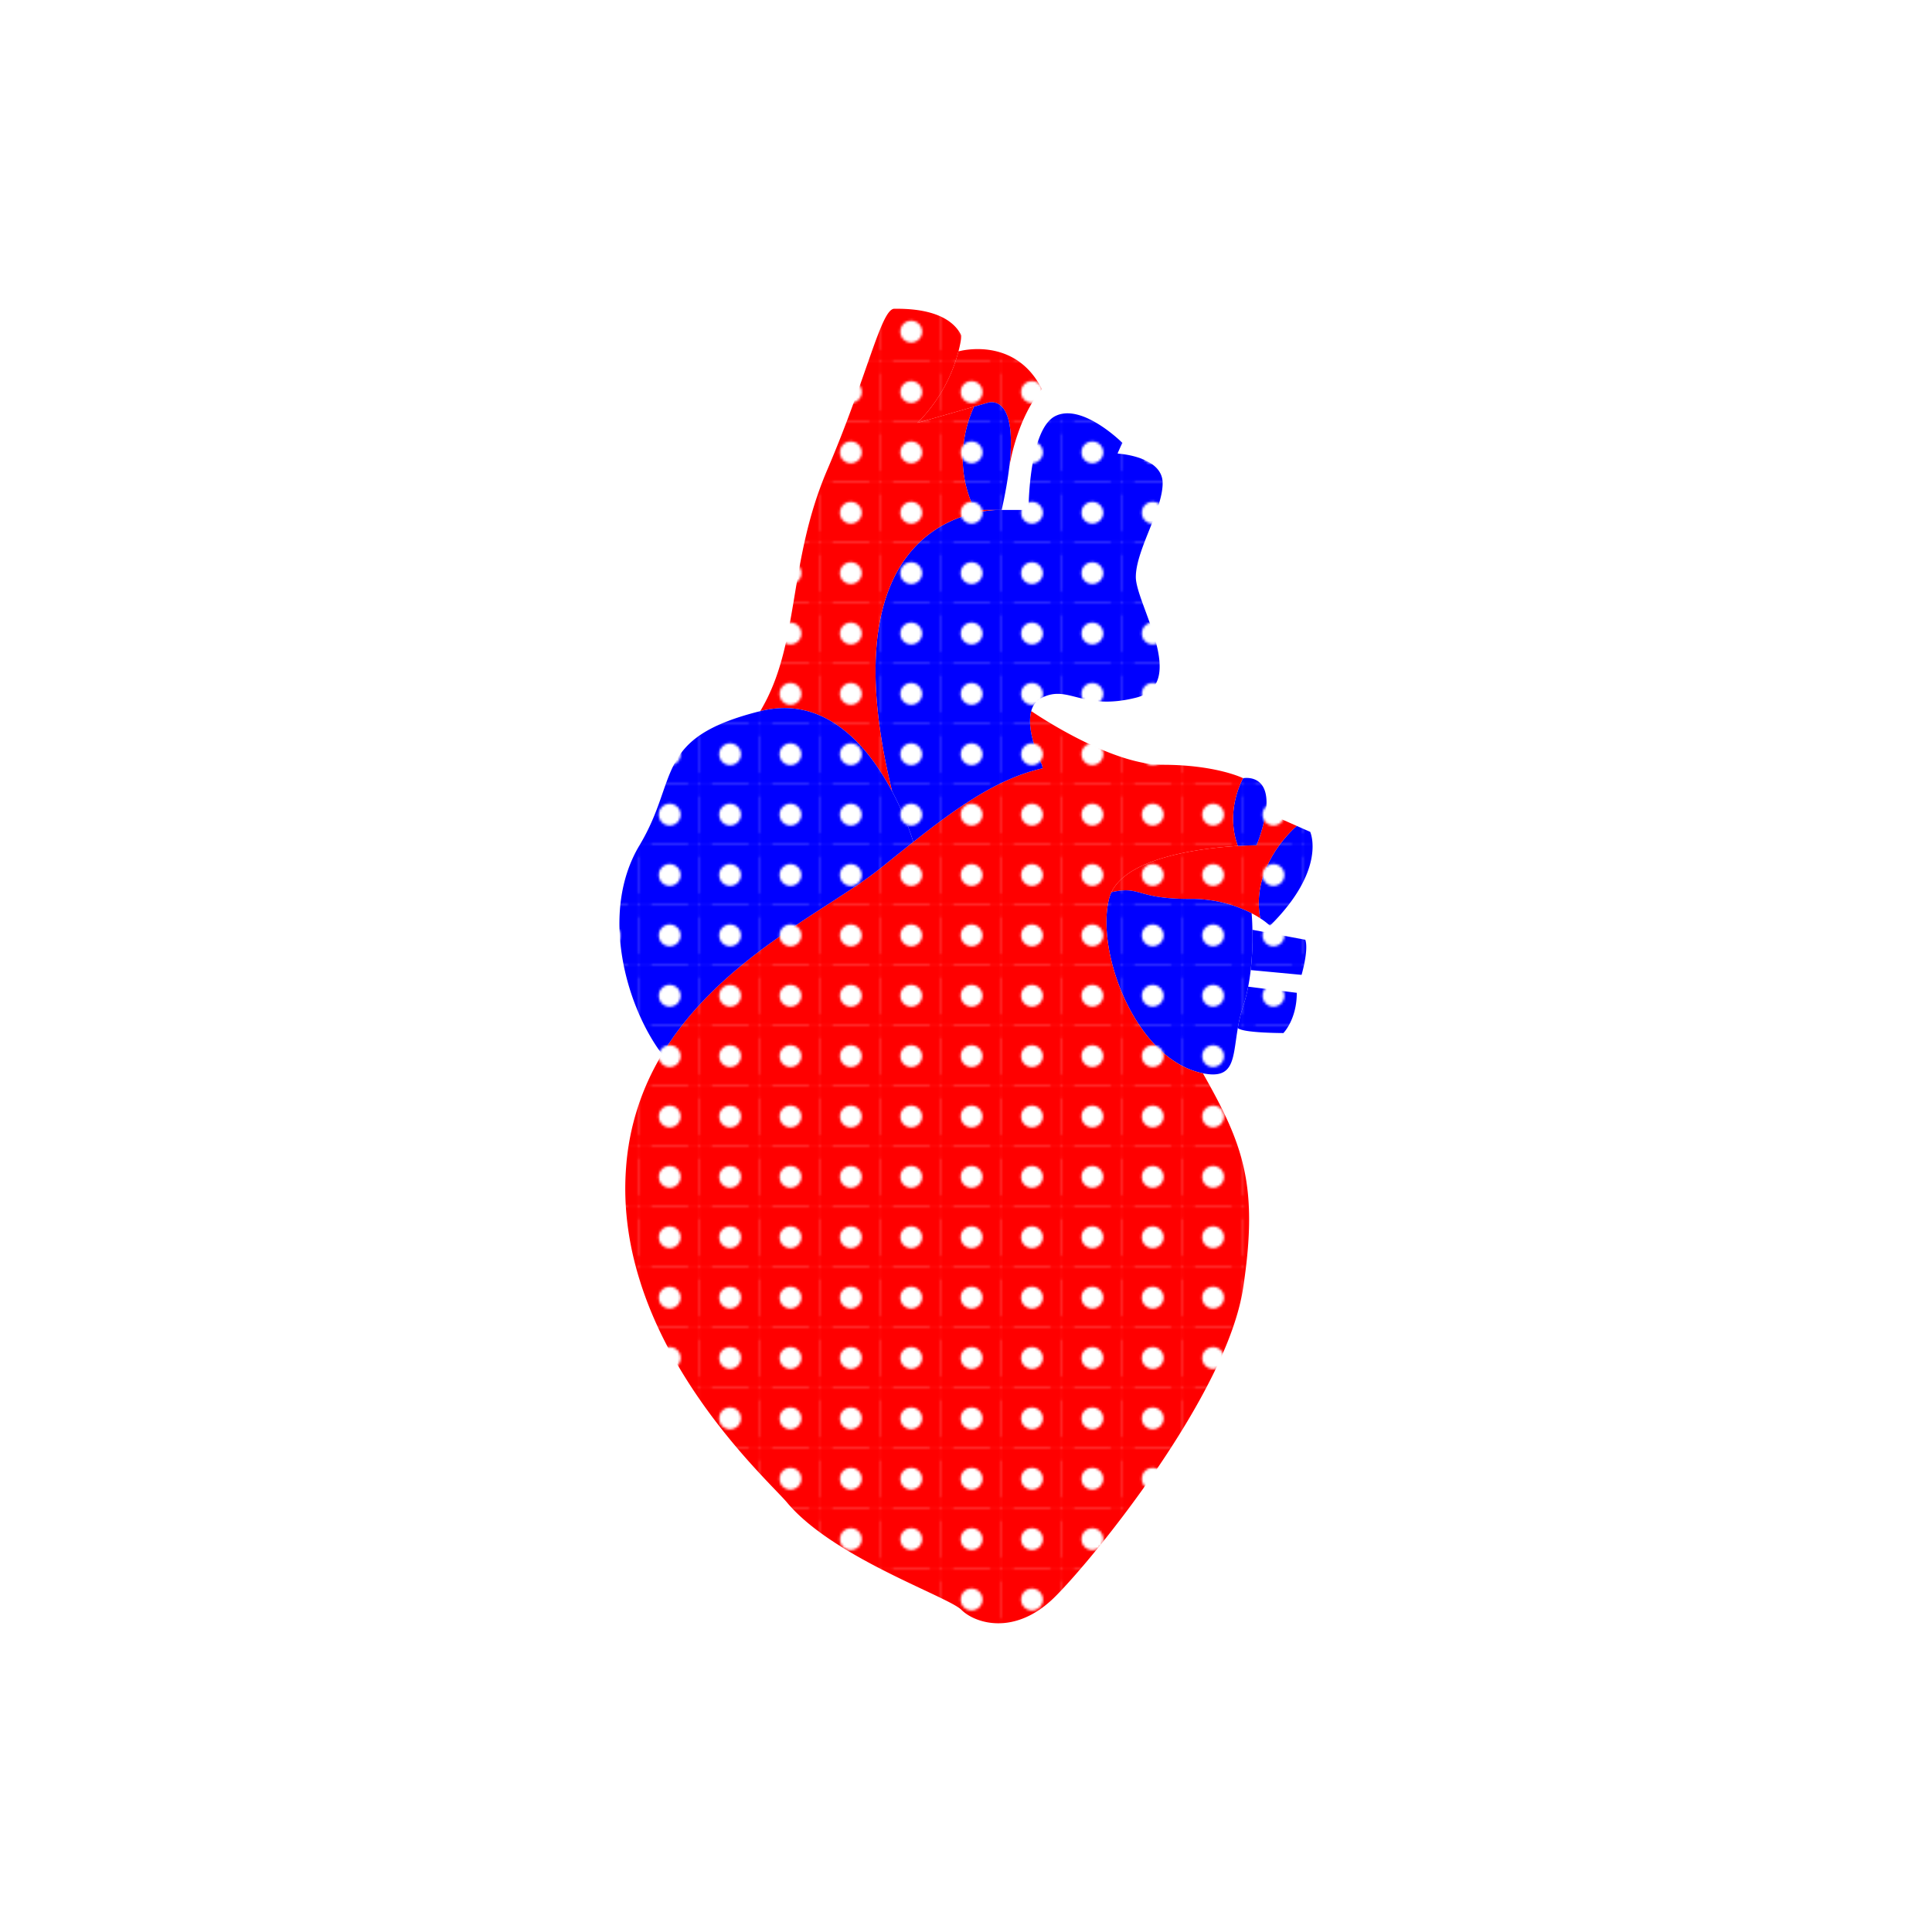 <svg id="レイヤー_2" data-name="レイヤー 2" xmlns="http://www.w3.org/2000/svg" xmlns:xlink="http://www.w3.org/1999/xlink" width="800" height="800" viewBox="0 0 800 800"><defs><style>.cls-1{fill:none;}.cls-2{fill:red;}.cls-3{fill:blue;}.cls-4{fill:url(#新規パターン_6);}.cls-5{fill:url(#新規パターン_5);}</style><pattern id="新規パターン_6" data-name="新規パターン 6" width="24.631" height="24.631" patternTransform="translate(-10)" patternUnits="userSpaceOnUse" viewBox="0 0 24.631 24.631"><rect class="cls-1" width="24.631" height="24.631"/><path class="cls-3" d="M53.946,19.946v34h-34v-34Zm-12.5,17a4.5,4.5,0,1,0-4.5,4.5A4.5,4.5,0,0,0,41.446,36.946Z"/><path class="cls-3" d="M29.315,19.946v34h-34v-34Zm-12.5,17a4.5,4.5,0,1,0-4.5,4.5A4.5,4.5,0,0,0,16.815,36.946Z"/><path class="cls-3" d="M4.684,19.946v34h-34v-34Zm-12.5,17a4.5,4.5,0,0,0-4.5-4.5,4.5,4.5,0,0,0-4.5,4.5,4.5,4.5,0,0,0,4.5,4.5A4.5,4.5,0,0,0-7.816,36.946Z"/><path class="cls-3" d="M53.946-4.685v34h-34v-34Zm-12.5,17a4.5,4.5,0,1,0-4.5,4.5A4.5,4.5,0,0,0,41.446,12.315Z"/><path class="cls-3" d="M29.315-4.685v34h-34v-34Zm-12.5,17a4.5,4.5,0,1,0-4.5,4.5A4.5,4.5,0,0,0,16.815,12.315Z"/><path class="cls-3" d="M4.684-4.685v34h-34v-34Zm-12.5,17a4.5,4.5,0,0,0-4.5-4.5,4.5,4.5,0,0,0-4.5,4.5,4.5,4.5,0,0,0,4.5,4.5A4.5,4.5,0,0,0-7.816,12.315Z"/><path class="cls-3" d="M53.946-29.315v34h-34v-34Zm-12.5,17a4.5,4.5,0,0,0-4.5-4.5,4.5,4.5,0,0,0-4.5,4.5,4.5,4.5,0,0,0,4.5,4.5A4.5,4.5,0,0,0,41.446-12.315Z"/><path class="cls-3" d="M29.315-29.315v34h-34v-34Zm-12.5,17a4.5,4.5,0,0,0-4.5-4.5,4.5,4.5,0,0,0-4.5,4.5,4.5,4.5,0,0,0,4.5,4.5A4.5,4.5,0,0,0,16.815-12.315Z"/><path class="cls-3" d="M4.684-29.315v34h-34v-34Zm-12.5,17a4.5,4.5,0,0,0-4.5-4.5,4.5,4.5,0,0,0-4.5,4.5,4.5,4.5,0,0,0,4.5,4.5A4.5,4.5,0,0,0-7.816-12.315Z"/></pattern><pattern id="新規パターン_5" data-name="新規パターン 5" width="24.631" height="24.631" patternTransform="translate(-10)" patternUnits="userSpaceOnUse" viewBox="0 0 24.631 24.631"><rect class="cls-1" width="24.631" height="24.631"/><path class="cls-2" d="M53.946,19.946v34h-34v-34Zm-12.5,17a4.5,4.5,0,1,0-4.5,4.5A4.5,4.5,0,0,0,41.446,36.946Z"/><path class="cls-2" d="M29.315,19.946v34h-34v-34Zm-12.5,17a4.5,4.5,0,1,0-4.5,4.5A4.5,4.5,0,0,0,16.815,36.946Z"/><path class="cls-2" d="M4.684,19.946v34h-34v-34Zm-12.5,17a4.5,4.5,0,0,0-4.5-4.5,4.5,4.5,0,0,0-4.5,4.5,4.5,4.5,0,0,0,4.5,4.5A4.5,4.5,0,0,0-7.816,36.946Z"/><path class="cls-2" d="M53.946-4.685v34h-34v-34Zm-12.5,17a4.5,4.5,0,1,0-4.5,4.5A4.5,4.5,0,0,0,41.446,12.315Z"/><path class="cls-2" d="M29.315-4.685v34h-34v-34Zm-12.5,17a4.5,4.5,0,1,0-4.5,4.5A4.5,4.5,0,0,0,16.815,12.315Z"/><path class="cls-2" d="M4.684-4.685v34h-34v-34Zm-12.5,17a4.5,4.5,0,0,0-4.5-4.5,4.5,4.5,0,0,0-4.5,4.5,4.5,4.5,0,0,0,4.5,4.5A4.5,4.5,0,0,0-7.816,12.315Z"/><path class="cls-2" d="M53.946-29.315v34h-34v-34Zm-12.5,17a4.5,4.5,0,0,0-4.5-4.5,4.5,4.5,0,0,0-4.5,4.5,4.5,4.5,0,0,0,4.5,4.5A4.5,4.5,0,0,0,41.446-12.315Z"/><path class="cls-2" d="M29.315-29.315v34h-34v-34Zm-12.5,17a4.5,4.5,0,0,0-4.5-4.5,4.5,4.5,0,0,0-4.5,4.5,4.5,4.5,0,0,0,4.5,4.5A4.5,4.5,0,0,0,16.815-12.315Z"/><path class="cls-2" d="M4.684-29.315v34h-34v-34Zm-12.5,17a4.5,4.5,0,0,0-4.5-4.5,4.5,4.5,0,0,0-4.5,4.5,4.5,4.5,0,0,0,4.5,4.5A4.5,4.5,0,0,0-7.816-12.315Z"/></pattern></defs><title>cor</title><path class="cls-4" d="M542.528,344.454s7.079,15.362-16.663,38.881a26.918,26.918,0,0,0-4.03-3.088v-.01c-4.2-22.208,15.138-38.24,15.138-38.24Z"/><path class="cls-4" d="M540.5,389.141c1.467,4.254-1.544,14.527-1.544,14.527l-21.062-1.981a126.265,126.265,0,0,0,.709-16.682Z"/><path class="cls-5" d="M512.552,350.29c4.719-.282,7.758-.282,7.758-.282a64.9,64.9,0,0,0,3.826-13.7L536.973,342s-19.333,16.032-15.138,38.24c-1-.651-2.185-1.36-3.564-2.078a55.144,55.144,0,0,0-25.733-5.933c-22.217,0-20.139-5.555-32.287-2.777l-.029-.01C467.242,354.757,497.957,351.173,512.552,350.29Z"/><path class="cls-4" d="M516.844,408.553l20.129,2.554c0,11.108-5.554,16.663-5.554,16.663s-16.663,0-18.867-2.069a61.929,61.929,0,0,1,2.2-9.04A64.011,64.011,0,0,0,516.844,408.553Z"/><path class="cls-4" d="M524.136,336.307a64.9,64.9,0,0,1-3.826,13.7s-3.039,0-7.758.282c-5.419-14.964,2.2-28.054,2.2-28.054S526.476,319.915,524.136,336.307Z"/><path class="cls-4" d="M459.455,394.424c-1.612-8.235-1.777-16.061-.243-22.2a14.4,14.4,0,0,1,1.01-2.787l.029.01c12.148-2.778,10.07,2.777,32.287,2.777a55.144,55.144,0,0,1,25.733,5.933s.253,2.661.33,6.846a126.265,126.265,0,0,1-.709,16.682c-.262,2.263-.6,4.574-1.048,6.866a64.011,64.011,0,0,1-2.088,8.108,61.929,61.929,0,0,0-2.2,9.04c-2.146,12.4-1.185,21.393-14.459,18.732C477.982,440.413,463.7,416.02,459.455,394.424Z"/><path class="cls-5" d="M431.76,318.119l-.32-1.437s-6.827-13.653-4.418-22.228l.038.01s32.152,22.218,54.369,22.218,33.327,5.554,33.327,5.554-7.623,13.09-2.2,28.054c-14.6.883-45.31,4.467-52.33,19.149a14.4,14.4,0,0,0-1.01,2.787c-1.534,6.137-1.369,13.963.243,22.2,4.243,21.6,18.527,45.989,38.638,50.009,16.663,29.452,23.14,46.173,16.663,88.87-6.671,43.931-61.1,111.089-77.762,127.752s-33.326,11.109-38.881,5.554S345,645.042,325.906,622.174c-7.953-9.536-72.207-66.653-66.653-138.86a105.164,105.164,0,0,1,14.954-46.853c23.82-39.532,69.178-60.011,89.968-76.645,4.817-3.855,9.478-7.613,14.022-11.2C396.686,334.025,413.349,322.256,431.76,318.119Z"/><path class="cls-4" d="M462.766,187.746l.379.107s18.284,1.087,18.284,12.2-11.108,27.772-11.108,38.881,22.217,44.425,0,49.98-27.772-5.555-38.881,0a8.419,8.419,0,0,0-4.418,5.544c-2.409,8.575,4.418,22.228,4.418,22.228l.32,1.437c-18.411,4.137-35.074,15.906-53.563,30.5a122.728,122.728,0,0,0-8.778-20.878c-27-110.3,33.54-116.351,43.891-116.584h12.575s0-33.327,11.109-38.881,27.772,11.109,27.772,11.109S463.951,185,462.766,187.746Z"/><path class="cls-5" d="M431.44,161.168s-9.4,9.575-13.5,32.025c3.583-30.568-8.72-26.471-8.72-26.471l-5.884,1.68L379.9,175.1a65.176,65.176,0,0,0,17-29.724l.252.058S420.331,138.95,431.44,161.168Z"/><path class="cls-4" d="M409.222,166.722s12.3-4.1,8.72,26.471a.163.163,0,0,0-.01.068c-.592,4.991-1.6,10.9-3.155,17.9,0,0-.525-.029-1.467,0h-9.642c-11.109-22.218-.33-42.756-.33-42.756Z"/><path class="cls-5" d="M379.9,175.1l23.442-6.7s-10.779,20.538.33,42.756h9.642c-10.351.233-70.9,6.282-43.891,116.584-9.565-18-27.267-40.114-54.622-33.278,16.664-27.762,11.109-61.089,27.772-99.969s22.218-66.653,27.772-66.653,22.218,0,27.772,11.108a41.412,41.412,0,0,1-1.213,6.429A65.176,65.176,0,0,1,379.9,175.1Z"/><path class="cls-4" d="M369.419,327.742A122.728,122.728,0,0,1,378.2,348.62c-4.544,3.583-9.2,7.341-14.022,11.2-20.79,16.634-66.148,37.113-89.968,76.645l-.2-.127c-14.751-19.673-25.86-58.554-9.2-86.326s5.554-44.435,49.989-55.544C342.152,287.628,359.854,309.739,369.419,327.742Z"/></svg>